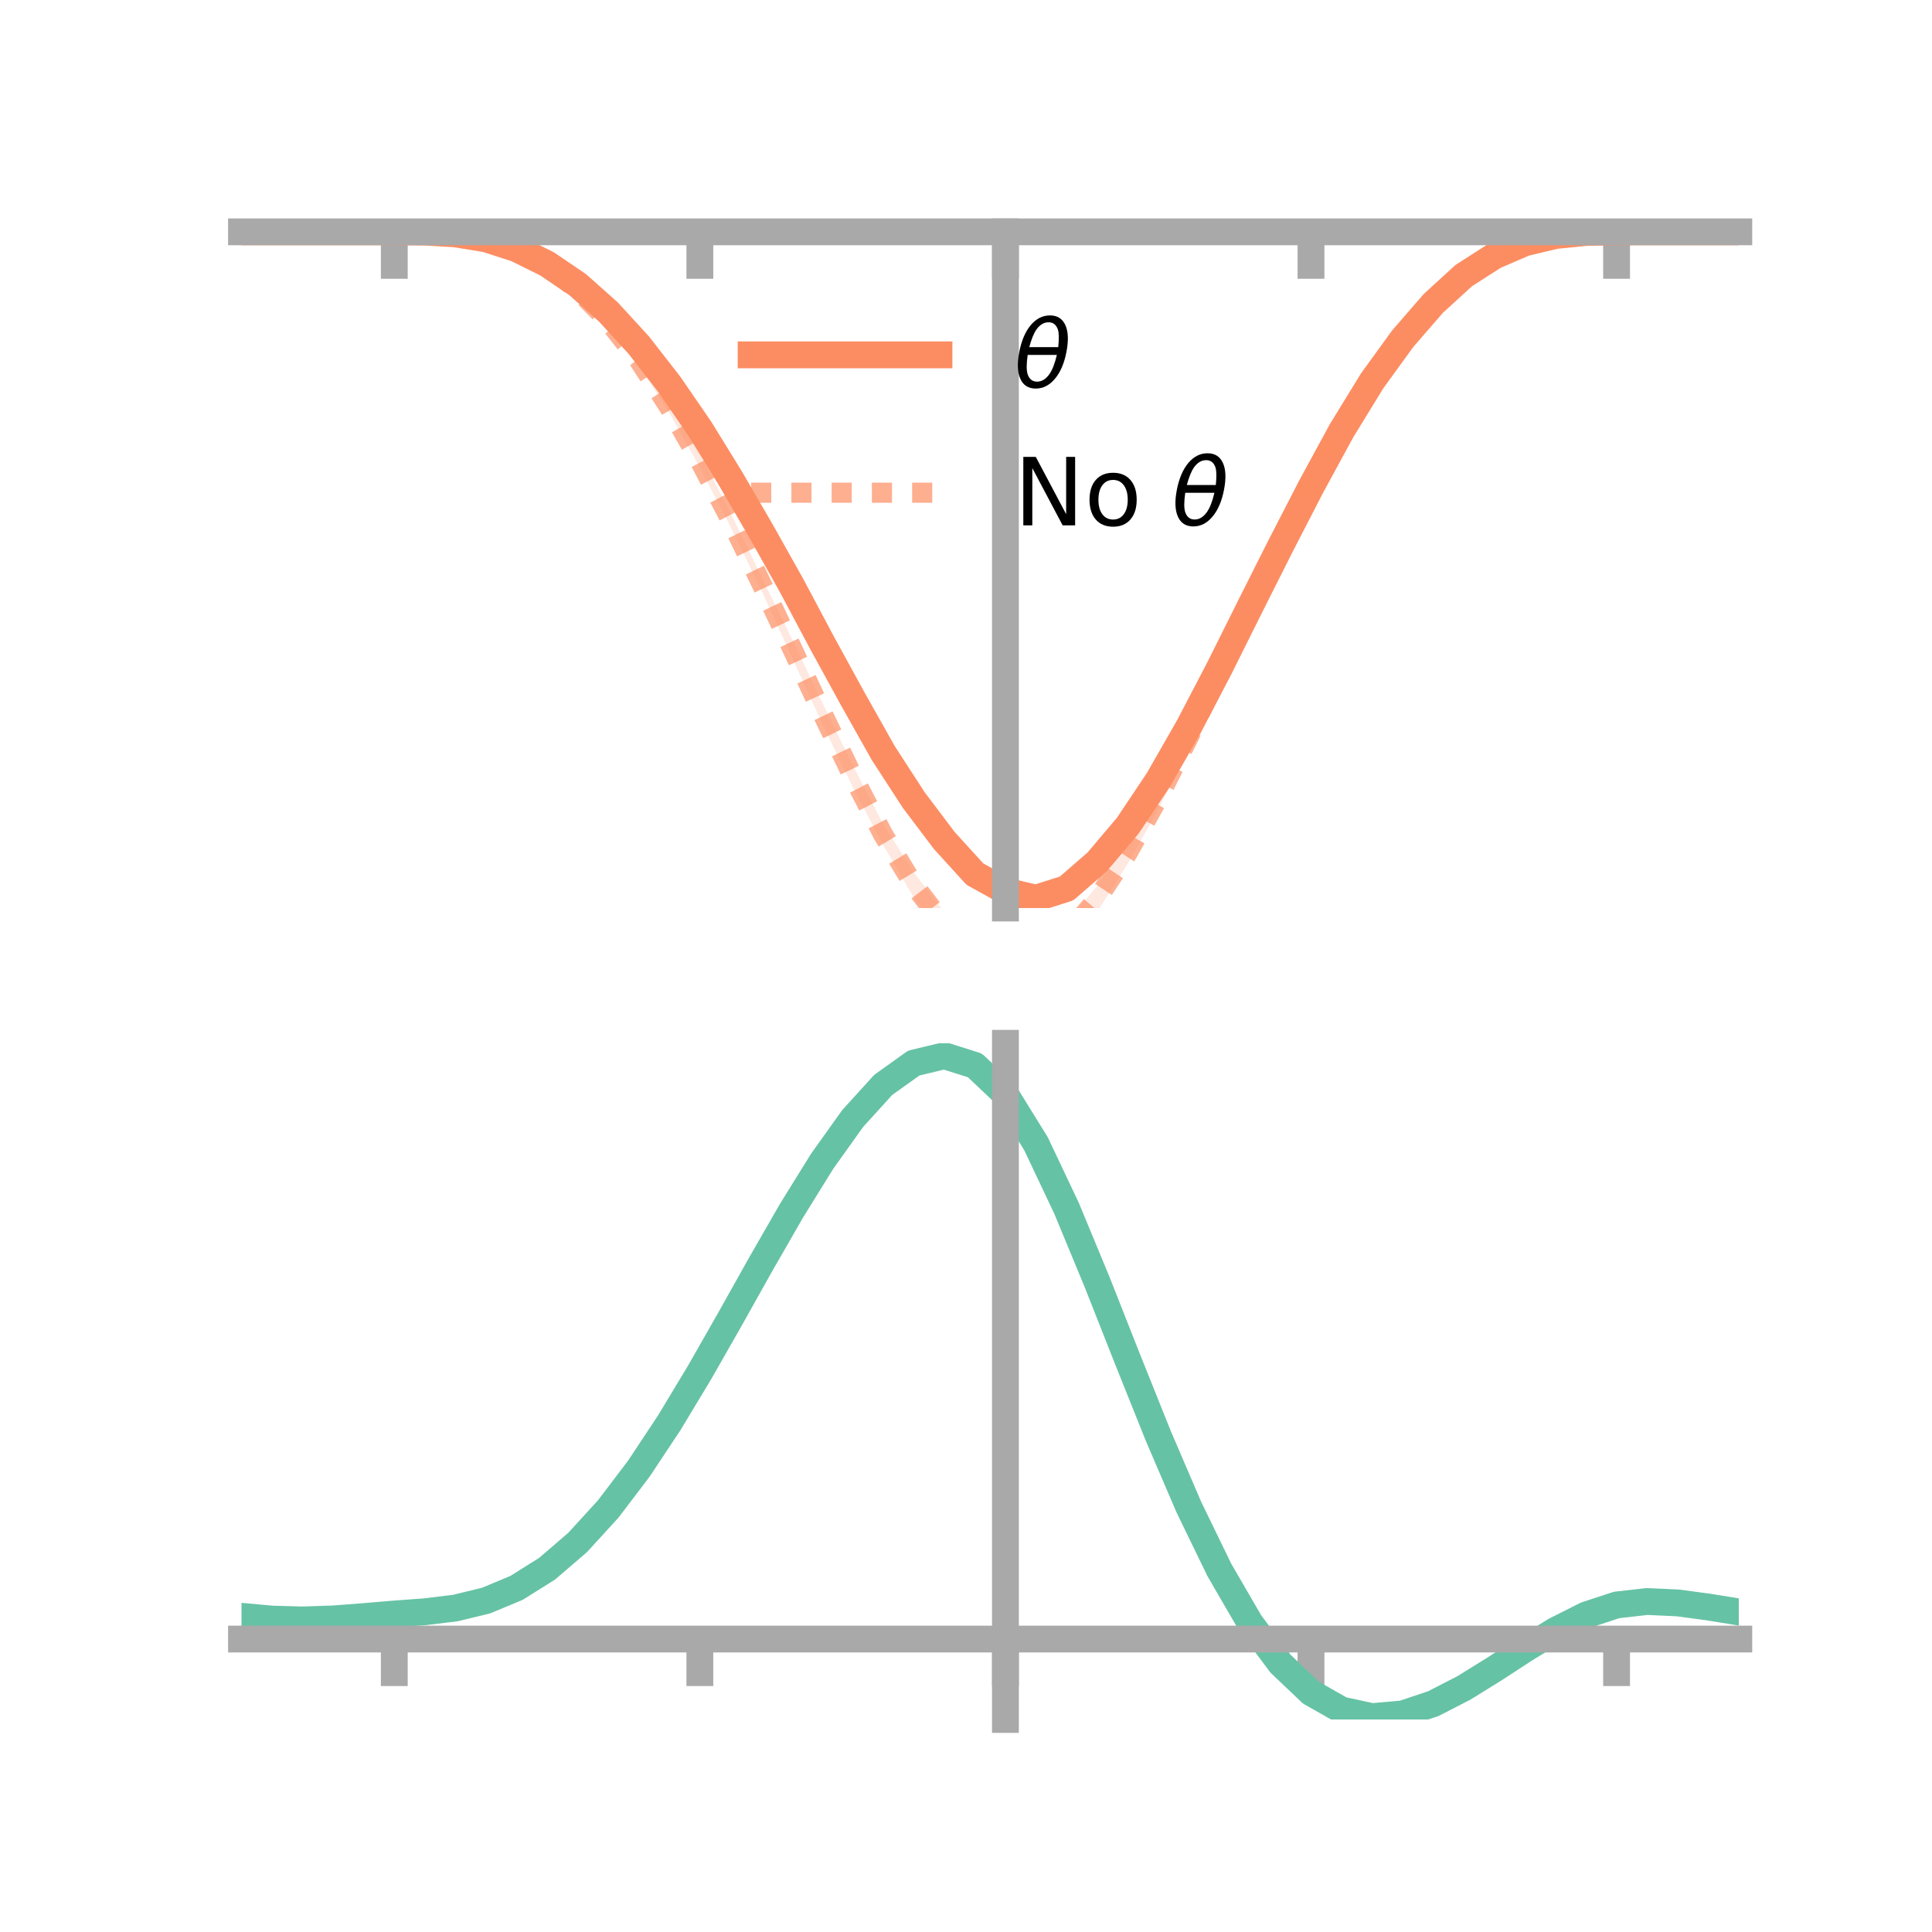 <?xml version="1.0" encoding="utf-8" standalone="no"?>
<!DOCTYPE svg PUBLIC "-//W3C//DTD SVG 1.1//EN"
  "http://www.w3.org/Graphics/SVG/1.1/DTD/svg11.dtd">
<!-- Created with matplotlib (https://matplotlib.org/) -->
<svg height="144pt" version="1.1" viewBox="0 0 144 144" width="144pt" xmlns="http://www.w3.org/2000/svg" xmlns:xlink="http://www.w3.org/1999/xlink">
 <defs>
  <style type="text/css">*{stroke-linecap:butt;stroke-linejoin:round;}</style>
 </defs>
 <g id="figure_1">
  <g id="patch_1">
   <path d="M 0 144 
L 144 144 
L 144 0 
L 0 0 
z
" style="fill:none;"/>
  </g>
  <g id="axes_1">
   <g id="patch_2">
    <path d="M 18 67.68 
L 129.6 67.68 
L 129.6 17.28 
L 18 17.28 
z
" style="fill:none;"/>
   </g>
   <g id="PolyCollection_1">
    <path clip-path="url(#p8edc2f80ef)" d="M 18 17.28 
L 18 17.28 
L 20.278 17.28 
L 22.555 17.28 
L 24.833 17.28 
L 27.11 17.28 
L 29.388 17.28 
L 31.665 17.286 
L 33.943 17.405 
L 36.22 17.746 
L 38.498 18.446 
L 40.776 19.526 
L 43.053 20.996 
L 45.331 23.013 
L 47.608 25.446 
L 49.886 28.327 
L 52.163 31.578 
L 54.441 35.218 
L 56.718 39.001 
L 58.996 43.013 
L 61.273 47.219 
L 63.551 51.464 
L 65.829 55.235 
L 68.106 58.819 
L 70.384 61.903 
L 72.661 64.326 
L 74.939 65.318 
L 77.216 66.211 
L 79.494 65.289 
L 81.771 63.421 
L 84.049 60.704 
L 86.327 57.441 
L 88.604 53.521 
L 90.882 49.158 
L 93.159 44.626 
L 95.437 40.162 
L 97.714 35.808 
L 99.992 31.685 
L 102.269 28.015 
L 104.547 24.939 
L 106.824 22.414 
L 109.102 20.368 
L 111.38 18.961 
L 113.657 18.024 
L 115.935 17.513 
L 118.212 17.314 
L 120.49 17.28 
L 122.767 17.28 
L 125.045 17.28 
L 127.322 17.28 
L 129.6 17.28 
L 129.6 17.28 
L 129.6 17.28 
L 127.322 17.28 
L 125.045 17.28 
L 122.767 17.28 
L 120.49 17.281 
L 118.212 17.336 
L 115.935 17.594 
L 113.657 18.166 
L 111.38 19.196 
L 109.102 20.707 
L 106.824 22.83 
L 104.547 25.559 
L 102.269 28.765 
L 99.992 32.522 
L 97.714 36.774 
L 95.437 41.256 
L 93.159 45.852 
L 90.882 50.458 
L 88.604 54.823 
L 86.327 58.856 
L 84.049 62.401 
L 81.771 65.072 
L 79.494 67.16 
L 77.216 67.68 
L 74.939 67.506 
L 72.661 65.973 
L 70.384 63.396 
L 68.106 60.444 
L 65.829 57.009 
L 63.551 52.682 
L 61.273 48.614 
L 58.996 44.256 
L 56.718 40.147 
L 54.441 36.091 
L 52.163 32.337 
L 49.886 28.971 
L 47.608 25.999 
L 45.331 23.464 
L 43.053 21.431 
L 40.776 19.813 
L 38.498 18.629 
L 36.22 17.859 
L 33.943 17.459 
L 31.665 17.305 
L 29.388 17.28 
L 27.11 17.28 
L 24.833 17.28 
L 22.555 17.28 
L 20.278 17.28 
L 18 17.28 
z
" style="fill:#fc8d62;fill-opacity:0.2;"/>
   </g>
   <g id="PolyCollection_2">
    <path clip-path="url(#p8edc2f80ef)" d="M 18 17.28 
L 18 17.28 
L 20.278 17.28 
L 22.555 17.28 
L 24.833 17.28 
L 27.11 17.28 
L 29.388 17.28 
L 31.665 17.286 
L 33.943 17.407 
L 36.22 17.754 
L 38.498 18.5 
L 40.776 19.668 
L 43.053 21.427 
L 45.331 23.692 
L 47.608 26.462 
L 49.886 29.955 
L 52.163 33.862 
L 54.441 38.189 
L 56.718 42.917 
L 58.996 47.554 
L 61.273 52.342 
L 63.551 57.021 
L 65.829 61.434 
L 68.106 65.012 
L 70.384 67.987 
L 72.661 69.943 
L 74.939 70.39 
L 77.216 70.405 
L 79.494 68.705 
L 81.771 66.052 
L 84.049 62.747 
L 86.327 58.6 
L 88.604 54.121 
L 90.882 49.373 
L 93.159 44.635 
L 95.437 39.844 
L 97.714 35.402 
L 99.992 31.342 
L 102.269 27.693 
L 104.547 24.657 
L 106.824 22.17 
L 109.102 20.219 
L 111.38 18.85 
L 113.657 17.978 
L 115.935 17.501 
L 118.212 17.312 
L 120.49 17.28 
L 122.767 17.28 
L 125.045 17.28 
L 127.322 17.28 
L 129.6 17.28 
L 129.6 17.28 
L 129.6 17.28 
L 127.322 17.28 
L 125.045 17.28 
L 122.767 17.28 
L 120.49 17.281 
L 118.212 17.338 
L 115.935 17.575 
L 113.657 18.117 
L 111.38 19.09 
L 109.102 20.533 
L 106.824 22.514 
L 104.547 25.177 
L 102.269 28.4 
L 99.992 32.17 
L 97.714 36.336 
L 95.437 41.048 
L 93.159 45.714 
L 90.882 50.732 
L 88.604 55.753 
L 86.327 60.356 
L 84.049 64.389 
L 81.771 67.959 
L 79.494 70.653 
L 77.216 72.407 
L 74.939 72.912 
L 72.661 72.009 
L 70.384 69.841 
L 68.106 66.897 
L 65.829 62.99 
L 63.551 58.649 
L 61.273 53.913 
L 58.996 48.91 
L 56.718 43.933 
L 54.441 39.242 
L 52.163 34.84 
L 49.886 30.776 
L 47.608 27.2 
L 45.331 24.156 
L 43.053 21.768 
L 40.776 19.956 
L 38.498 18.687 
L 36.22 17.891 
L 33.943 17.461 
L 31.665 17.304 
L 29.388 17.28 
L 27.11 17.28 
L 24.833 17.28 
L 22.555 17.28 
L 20.278 17.28 
L 18 17.28 
z
" style="fill:#fc8d62;fill-opacity:0.2;"/>
   </g>
   <g id="matplotlib.axis_1">
    <g id="xtick_1">
     <g id="line2d_1">
      <defs>
       <path d="M 0 0 
L 0 3.5 
" id="m890578472f" style="stroke:#a9a9a9;stroke-width:2;"/>
      </defs>
      <g>
       <use style="fill:#a9a9a9;stroke:#a9a9a9;stroke-width:2;" x="29.388" xlink:href="#m890578472f" y="17.28"/>
      </g>
     </g>
    </g>
    <g id="xtick_2">
     <g id="line2d_2">
      <g>
       <use style="fill:#a9a9a9;stroke:#a9a9a9;stroke-width:2;" x="52.163" xlink:href="#m890578472f" y="17.28"/>
      </g>
     </g>
    </g>
    <g id="xtick_3">
     <g id="line2d_3">
      <g>
       <use style="fill:#a9a9a9;stroke:#a9a9a9;stroke-width:2;" x="74.939" xlink:href="#m890578472f" y="17.28"/>
      </g>
     </g>
    </g>
    <g id="xtick_4">
     <g id="line2d_4">
      <g>
       <use style="fill:#a9a9a9;stroke:#a9a9a9;stroke-width:2;" x="97.714" xlink:href="#m890578472f" y="17.28"/>
      </g>
     </g>
    </g>
    <g id="xtick_5">
     <g id="line2d_5">
      <g>
       <use style="fill:#a9a9a9;stroke:#a9a9a9;stroke-width:2;" x="120.49" xlink:href="#m890578472f" y="17.28"/>
      </g>
     </g>
    </g>
   </g>
   <g id="matplotlib.axis_2"/>
   <g id="line2d_6">
    <path clip-path="url(#p8edc2f80ef)" d="M 18 17.28 
L 20.278 17.28 
L 22.555 17.28 
L 24.833 17.28 
L 27.11 17.28 
L 29.388 17.28 
L 31.665 17.296 
L 33.943 17.432 
L 36.22 17.802 
L 38.498 18.537 
L 40.776 19.669 
L 43.053 21.214 
L 45.331 23.238 
L 47.608 25.722 
L 49.886 28.649 
L 52.163 31.958 
L 54.441 35.655 
L 56.718 39.574 
L 58.996 43.634 
L 61.273 47.917 
L 63.551 52.073 
L 65.829 56.122 
L 68.106 59.632 
L 70.384 62.649 
L 72.661 65.15 
L 74.939 66.412 
L 77.216 66.945 
L 79.494 66.224 
L 81.771 64.247 
L 84.049 61.552 
L 86.327 58.149 
L 88.604 54.172 
L 90.882 49.808 
L 93.159 45.239 
L 95.437 40.709 
L 97.714 36.291 
L 99.992 32.103 
L 102.269 28.39 
L 104.547 25.249 
L 106.824 22.622 
L 109.102 20.537 
L 111.38 19.078 
L 113.657 18.095 
L 115.935 17.553 
L 118.212 17.325 
L 120.49 17.281 
L 122.767 17.28 
L 125.045 17.28 
L 127.322 17.28 
L 129.6 17.28 
" style="fill:none;stroke:#fc8d62;stroke-linecap:square;stroke-width:2;"/>
   </g>
   <g id="line2d_7">
    <path clip-path="url(#p8edc2f80ef)" d="M 18 17.28 
L 20.278 17.28 
L 22.555 17.28 
L 24.833 17.28 
L 27.11 17.28 
L 29.388 17.28 
L 31.665 17.295 
L 33.943 17.434 
L 36.22 17.823 
L 38.498 18.593 
L 40.776 19.812 
L 43.053 21.597 
L 45.331 23.924 
L 47.608 26.831 
L 49.886 30.366 
L 52.163 34.351 
L 54.441 38.715 
L 56.718 43.425 
L 58.996 48.232 
L 61.273 53.128 
L 63.551 57.835 
L 65.829 62.212 
L 68.106 65.954 
L 70.384 68.914 
L 72.661 70.976 
L 74.939 71.651 
L 77.216 71.406 
L 79.494 69.679 
L 81.771 67.006 
L 84.049 63.568 
L 86.327 59.478 
L 88.604 54.937 
L 90.882 50.053 
L 93.159 45.174 
L 95.437 40.446 
L 97.714 35.869 
L 99.992 31.756 
L 102.269 28.047 
L 104.547 24.917 
L 106.824 22.342 
L 109.102 20.376 
L 111.38 18.97 
L 113.657 18.047 
L 115.935 17.538 
L 118.212 17.325 
L 120.49 17.281 
L 122.767 17.28 
L 125.045 17.28 
L 127.322 17.28 
L 129.6 17.28 
" style="fill:none;stroke:#fc8d62;stroke-dasharray:1.5,1.5;stroke-dashoffset:0;stroke-opacity:0.7;stroke-width:1.5;"/>
   </g>
   <g id="patch_3">
    <path d="M 74.939 67.68 
L 74.939 17.28 
" style="fill:none;stroke:#a9a9a9;stroke-linecap:square;stroke-linejoin:miter;stroke-width:2;"/>
   </g>
   <g id="patch_4">
    <path d="M 129.6 67.68 
L 129.6 17.28 
" style="fill:none;"/>
   </g>
   <g id="patch_5">
    <path d="M 18 17.28 
L 129.6 17.28 
" style="fill:none;stroke:#a9a9a9;stroke-linecap:square;stroke-linejoin:miter;stroke-width:2;"/>
   </g>
   <g id="patch_6">
    <path d="M 18 17.28 
L 129.6 17.28 
" style="fill:none;"/>
   </g>
   <g id="legend_1">
    <g id="line2d_8">
     <path d="M 55.985 26.449 
L 69.985 26.449 
" style="fill:none;stroke:#fc8d62;stroke-linecap:square;stroke-width:2;"/>
    </g>
    <g id="line2d_9"/>
    <g id="text_1">
     <!-- $\theta$ -->
     <g transform="translate(75.585 28.899)scale(0.07 -0.07)">
      <defs>
       <path d="M 45.516 34.672 
L 14.453 34.672 
Q 12.359 20.062 14.5 13.875 
Q 17.188 6.25 24.469 6.25 
Q 31.781 6.25 37.359 13.922 
Q 42.234 20.656 45.516 34.672 
z
M 47.016 42.969 
Q 48.344 56.844 46.625 61.719 
Q 43.953 69.438 36.766 69.438 
Q 29.297 69.438 23.828 61.812 
Q 19.531 55.672 16.156 42.969 
z
M 38.188 76.766 
Q 49.906 76.766 54.594 66.406 
Q 59.281 56.109 55.719 37.844 
Q 52.203 19.625 43.453 9.281 
Q 34.766 -1.125 23.047 -1.125 
Q 11.281 -1.125 6.641 9.281 
Q 2 19.625 5.516 37.844 
Q 9.078 56.109 17.719 66.406 
Q 26.422 76.766 38.188 76.766 
z
" id="DejaVuSans-Oblique-952"/>
      </defs>
      <use transform="translate(0 0.234)" xlink:href="#DejaVuSans-Oblique-952"/>
     </g>
    </g>
    <g id="line2d_10">
     <path d="M 55.985 36.724 
L 69.985 36.724 
" style="fill:none;stroke:#fc8d62;stroke-dasharray:1.5,1.5;stroke-dashoffset:0;stroke-opacity:0.7;stroke-width:1.5;"/>
    </g>
    <g id="line2d_11"/>
    <g id="text_2">
     <!-- No $\theta$ -->
     <g transform="translate(75.585 39.174)scale(0.07 -0.07)">
      <defs>
       <path d="M 9.812 72.906 
L 23.094 72.906 
L 55.422 11.922 
L 55.422 72.906 
L 64.984 72.906 
L 64.984 0 
L 51.703 0 
L 19.391 60.984 
L 19.391 0 
L 9.812 0 
z
" id="DejaVuSans-78"/>
       <path d="M 30.609 48.391 
Q 23.391 48.391 19.188 42.75 
Q 14.984 37.109 14.984 27.297 
Q 14.984 17.484 19.156 11.844 
Q 23.344 6.203 30.609 6.203 
Q 37.797 6.203 41.984 11.859 
Q 46.188 17.531 46.188 27.297 
Q 46.188 37.016 41.984 42.703 
Q 37.797 48.391 30.609 48.391 
z
M 30.609 56 
Q 42.328 56 49.016 48.375 
Q 55.719 40.766 55.719 27.297 
Q 55.719 13.875 49.016 6.219 
Q 42.328 -1.422 30.609 -1.422 
Q 18.844 -1.422 12.172 6.219 
Q 5.516 13.875 5.516 27.297 
Q 5.516 40.766 12.172 48.375 
Q 18.844 56 30.609 56 
z
" id="DejaVuSans-111"/>
       <path id="DejaVuSans-32"/>
      </defs>
      <use transform="translate(0 0.234)" xlink:href="#DejaVuSans-78"/>
      <use transform="translate(74.805 0.234)" xlink:href="#DejaVuSans-111"/>
      <use transform="translate(135.986 0.234)" xlink:href="#DejaVuSans-32"/>
      <use transform="translate(167.773 0.234)" xlink:href="#DejaVuSans-Oblique-952"/>
     </g>
    </g>
   </g>
  </g>
  <g id="axes_2">
   <g id="patch_7">
    <path d="M 18 128.16 
L 129.6 128.16 
L 129.6 77.76 
L 18 77.76 
z
" style="fill:none;"/>
   </g>
   <g id="PolyCollection_3">
    <path clip-path="url(#p8aa67a70ee)" d="M 18 120.51 
L 18 120.43 
L 20.278 120.647 
L 22.555 120.711 
L 24.833 120.627 
L 27.11 120.446 
L 29.388 120.245 
L 31.665 120.074 
L 33.943 119.79 
L 36.22 119.233 
L 38.498 118.275 
L 40.776 116.823 
L 43.053 114.828 
L 45.331 112.281 
L 47.608 109.213 
L 49.886 105.694 
L 52.163 101.825 
L 54.441 97.734 
L 56.718 93.577 
L 58.996 89.529 
L 61.273 85.778 
L 63.551 82.524 
L 65.829 79.969 
L 68.106 78.315 
L 70.384 77.76 
L 72.661 78.493 
L 74.939 80.682 
L 77.216 84.417 
L 79.494 89.297 
L 81.771 94.875 
L 84.049 100.732 
L 86.327 106.506 
L 88.604 111.893 
L 90.882 116.661 
L 93.159 120.644 
L 95.437 123.746 
L 97.714 125.935 
L 99.992 127.239 
L 102.269 127.736 
L 104.547 127.539 
L 106.824 126.788 
L 109.102 125.637 
L 111.38 124.251 
L 113.657 122.791 
L 115.935 121.419 
L 118.212 120.285 
L 120.49 119.542 
L 122.767 119.285 
L 125.045 119.396 
L 127.322 119.712 
L 129.6 120.093 
L 129.6 120.199 
L 129.6 120.199 
L 127.322 119.843 
L 125.045 119.546 
L 122.767 119.446 
L 120.49 119.709 
L 118.212 120.462 
L 115.935 121.624 
L 113.657 123.042 
L 111.38 124.553 
L 109.102 125.988 
L 106.824 127.176 
L 104.547 127.951 
L 102.269 128.16 
L 99.992 127.673 
L 97.714 126.388 
L 95.437 124.246 
L 93.159 121.226 
L 90.882 117.362 
L 88.604 112.743 
L 86.327 107.521 
L 84.049 101.922 
L 81.771 96.235 
L 79.494 90.815 
L 77.216 86.071 
L 74.939 82.441 
L 72.661 80.321 
L 70.384 79.616 
L 68.106 80.157 
L 65.829 81.756 
L 63.551 84.218 
L 61.273 87.346 
L 58.996 90.944 
L 56.718 94.819 
L 54.441 98.792 
L 52.163 102.696 
L 49.886 106.386 
L 47.608 109.74 
L 45.331 112.667 
L 43.053 115.105 
L 40.776 117.024 
L 38.498 118.432 
L 36.22 119.369 
L 33.943 119.915 
L 31.665 120.19 
L 29.388 120.352 
L 27.11 120.539 
L 24.833 120.702 
L 22.555 120.771 
L 20.278 120.709 
L 18 120.51 
z
" style="fill:#66c2a5;fill-opacity:0.2;"/>
   </g>
   <g id="matplotlib.axis_3">
    <g id="xtick_6">
     <g id="line2d_12">
      <g>
       <use style="fill:#a9a9a9;stroke:#a9a9a9;stroke-width:2;" x="29.388" xlink:href="#m890578472f" y="122.166"/>
      </g>
     </g>
    </g>
    <g id="xtick_7">
     <g id="line2d_13">
      <g>
       <use style="fill:#a9a9a9;stroke:#a9a9a9;stroke-width:2;" x="52.163" xlink:href="#m890578472f" y="122.166"/>
      </g>
     </g>
    </g>
    <g id="xtick_8">
     <g id="line2d_14">
      <g>
       <use style="fill:#a9a9a9;stroke:#a9a9a9;stroke-width:2;" x="74.939" xlink:href="#m890578472f" y="122.166"/>
      </g>
     </g>
    </g>
    <g id="xtick_9">
     <g id="line2d_15">
      <g>
       <use style="fill:#a9a9a9;stroke:#a9a9a9;stroke-width:2;" x="97.714" xlink:href="#m890578472f" y="122.166"/>
      </g>
     </g>
    </g>
    <g id="xtick_10">
     <g id="line2d_16">
      <g>
       <use style="fill:#a9a9a9;stroke:#a9a9a9;stroke-width:2;" x="120.49" xlink:href="#m890578472f" y="122.166"/>
      </g>
     </g>
    </g>
   </g>
   <g id="matplotlib.axis_4"/>
   <g id="line2d_17">
    <path clip-path="url(#p8aa67a70ee)" d="M 18 120.47 
L 20.278 120.678 
L 22.555 120.741 
L 24.833 120.665 
L 27.11 120.492 
L 29.388 120.299 
L 31.665 120.132 
L 33.943 119.853 
L 36.22 119.301 
L 38.498 118.353 
L 40.776 116.924 
L 43.053 114.966 
L 45.331 112.474 
L 47.608 109.477 
L 49.886 106.04 
L 52.163 102.26 
L 54.441 98.263 
L 56.718 94.198 
L 58.996 90.236 
L 61.273 86.562 
L 63.551 83.371 
L 65.829 80.862 
L 68.106 79.236 
L 70.384 78.688 
L 72.661 79.407 
L 74.939 81.562 
L 77.216 85.244 
L 79.494 90.056 
L 81.771 95.555 
L 84.049 101.327 
L 86.327 107.013 
L 88.604 112.318 
L 90.882 117.011 
L 93.159 120.935 
L 95.437 123.996 
L 97.714 126.162 
L 99.992 127.456 
L 102.269 127.948 
L 104.547 127.745 
L 106.824 126.982 
L 109.102 125.813 
L 111.38 124.402 
L 113.657 122.917 
L 115.935 121.521 
L 118.212 120.374 
L 120.49 119.625 
L 122.767 119.366 
L 125.045 119.471 
L 127.322 119.777 
L 129.6 120.146 
" style="fill:none;stroke:#66c2a5;stroke-linecap:square;stroke-width:2;"/>
   </g>
   <g id="patch_8">
    <path d="M 74.939 128.16 
L 74.939 77.76 
" style="fill:none;stroke:#a9a9a9;stroke-linecap:square;stroke-linejoin:miter;stroke-width:2;"/>
   </g>
   <g id="patch_9">
    <path d="M 129.6 128.16 
L 129.6 77.76 
" style="fill:none;"/>
   </g>
   <g id="patch_10">
    <path d="M 18 122.166 
L 129.6 122.166 
" style="fill:none;stroke:#a9a9a9;stroke-linecap:square;stroke-linejoin:miter;stroke-width:2;"/>
   </g>
   <g id="patch_11">
    <path d="M 18 77.76 
L 129.6 77.76 
" style="fill:none;"/>
   </g>
  </g>
 </g>
 <defs>
  <clipPath id="p8edc2f80ef">
   <rect height="50.4" width="111.6" x="18" y="17.28"/>
  </clipPath>
  <clipPath id="p8aa67a70ee">
   <rect height="50.4" width="111.6" x="18" y="77.76"/>
  </clipPath>
 </defs>
</svg>
